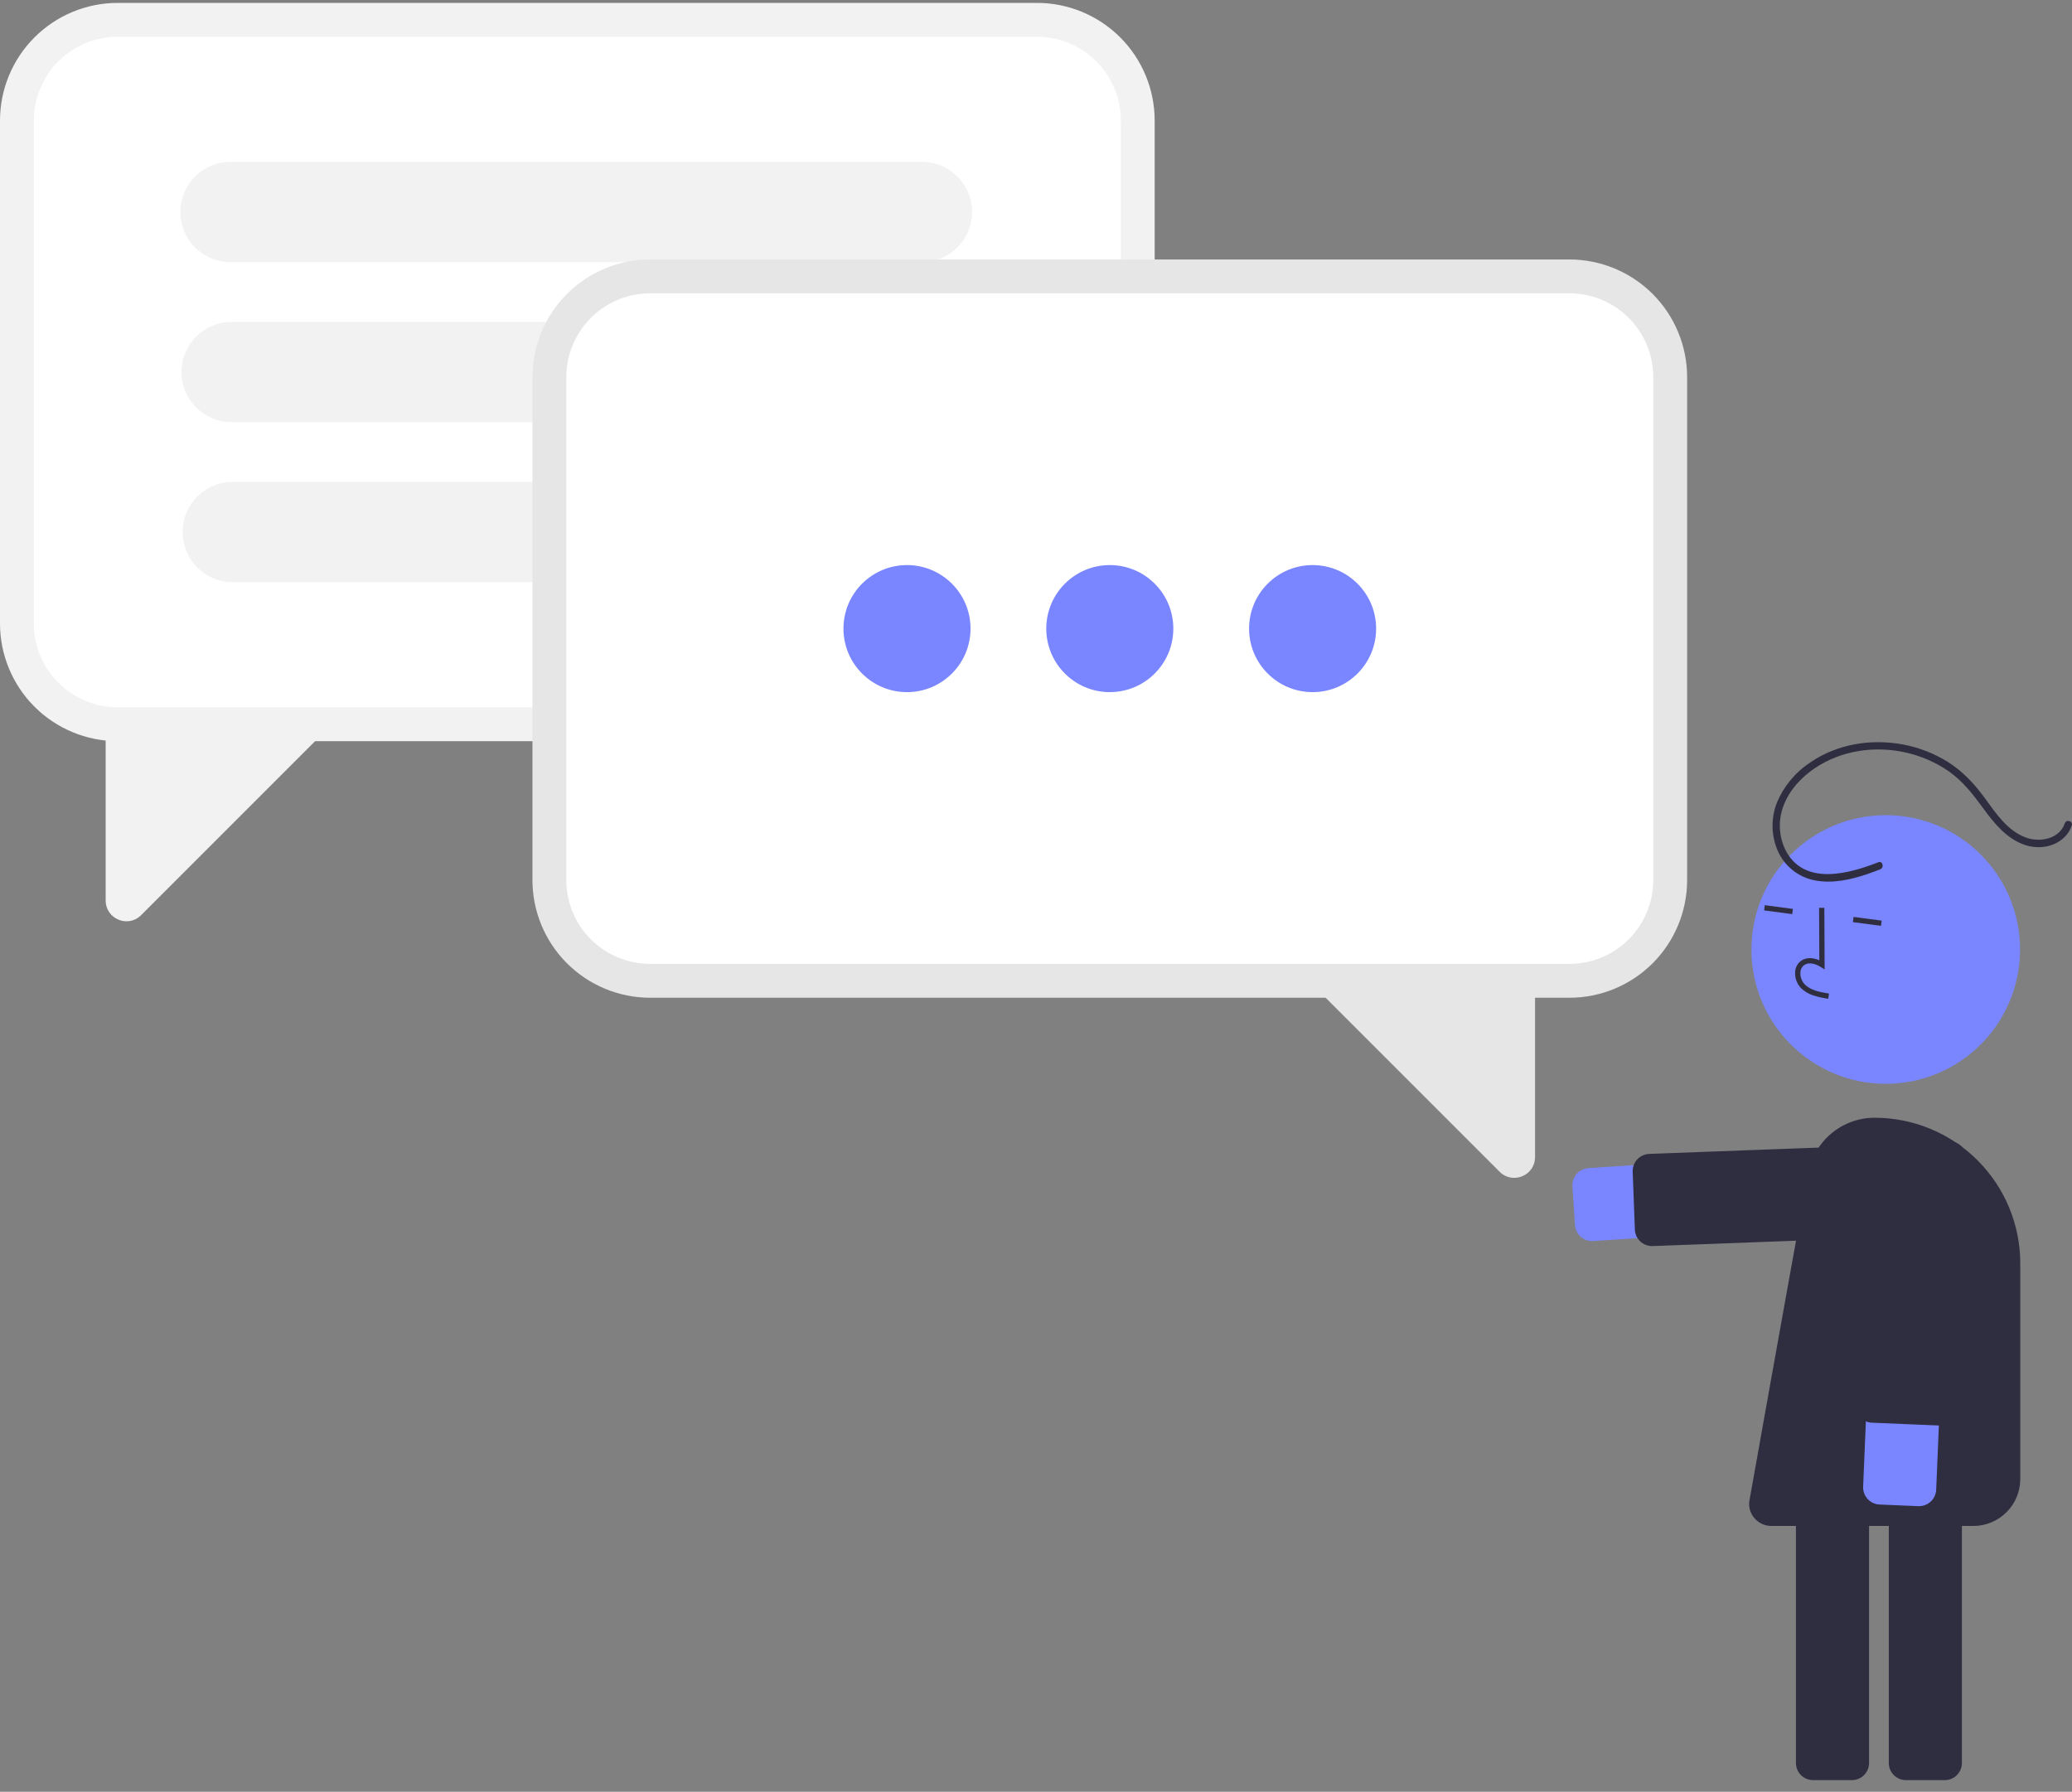 <svg width="170" height="147" viewBox="0 0 170 147" fill="none" xmlns="http://www.w3.org/2000/svg">
<rect x="0" y="0" width="170" height="147" fill="#808080" stroke="none"/>
<g clip-path="url(#clip0_18_3)">
<path d="M130.621 101.818C130.265 101.817 129.923 101.681 129.663 101.438C129.403 101.194 129.245 100.861 129.222 100.505L129.014 97.323C128.989 96.951 129.114 96.585 129.359 96.305C129.605 96.025 129.952 95.854 130.323 95.83L155.255 94.197C155.648 94.171 156.042 94.222 156.416 94.349C156.789 94.475 157.133 94.674 157.43 94.934C157.726 95.194 157.968 95.509 158.143 95.862C158.317 96.216 158.42 96.6 158.446 96.993C158.472 97.386 158.42 97.781 158.293 98.154C158.166 98.527 157.967 98.872 157.707 99.168C157.447 99.464 157.131 99.706 156.778 99.88C156.424 100.054 156.04 100.157 155.647 100.182L130.715 101.815C130.684 101.817 130.653 101.818 130.621 101.818Z" fill="#7A86FF"/>
<path d="M135.538 102.228C135.174 102.227 134.826 102.086 134.564 101.834C134.303 101.582 134.149 101.239 134.135 100.876L133.957 96.123C133.95 95.939 133.98 95.755 134.044 95.582C134.108 95.409 134.206 95.25 134.331 95.115C134.456 94.98 134.607 94.871 134.775 94.794C134.943 94.717 135.124 94.674 135.308 94.667L155.81 93.901C156.182 93.887 156.545 94.021 156.818 94.275C157.091 94.528 157.252 94.88 157.266 95.252L157.443 100.005C157.45 100.189 157.421 100.373 157.357 100.546C157.293 100.719 157.195 100.877 157.069 101.013C156.944 101.148 156.793 101.257 156.625 101.334C156.458 101.411 156.277 101.454 156.092 101.461L135.591 102.227C135.573 102.228 135.555 102.228 135.538 102.228Z" fill="#2F2E41"/>
<path d="M159.562 146.042H156.373C156.001 146.042 155.644 145.894 155.381 145.63C155.117 145.367 154.969 145.01 154.969 144.638V118.058C154.969 117.686 155.117 117.329 155.381 117.066C155.644 116.803 156.001 116.654 156.373 116.654H159.562C159.935 116.654 160.292 116.803 160.555 117.066C160.818 117.329 160.966 117.686 160.967 118.058V144.638C160.966 145.01 160.818 145.367 160.555 145.63C160.292 145.894 159.935 146.042 159.562 146.042Z" fill="#2F2E41"/>
<path d="M151.944 146.042H148.755C148.383 146.042 148.026 145.894 147.763 145.63C147.499 145.367 147.351 145.01 147.351 144.638V118.058C147.351 117.686 147.499 117.329 147.763 117.066C148.026 116.803 148.383 116.654 148.755 116.654H151.944C152.317 116.654 152.674 116.803 152.937 117.066C153.2 117.329 153.348 117.686 153.349 118.058V144.638C153.348 145.01 153.2 145.367 152.937 145.63C152.674 145.894 152.317 146.042 151.944 146.042Z" fill="#2F2E41"/>
<path d="M154.719 88.916C160.804 88.916 165.738 83.982 165.738 77.896C165.738 71.81 160.804 66.877 154.719 66.877C148.633 66.877 143.699 71.81 143.699 77.896C143.699 83.982 148.633 88.916 154.719 88.916Z" fill="#7A86FF"/>
<path d="M148.754 81.659C148.4 81.542 148.074 81.351 147.8 81.099C147.618 80.918 147.478 80.7 147.389 80.46C147.3 80.219 147.265 79.963 147.286 79.707C147.297 79.525 147.351 79.349 147.442 79.191C147.533 79.033 147.66 78.898 147.812 78.797C148.206 78.545 148.733 78.544 149.269 78.78L149.249 74.478L149.681 74.476L149.705 79.534L149.372 79.324C148.986 79.082 148.434 78.911 148.045 79.161C147.949 79.227 147.869 79.314 147.812 79.416C147.755 79.518 147.722 79.632 147.716 79.749C147.702 79.939 147.728 80.13 147.794 80.309C147.86 80.488 147.964 80.651 148.098 80.786C148.575 81.242 149.271 81.384 150.065 81.512L149.997 81.938C149.575 81.882 149.159 81.789 148.754 81.659Z" fill="#2F2E41"/>
<path d="M144.795 74.262L144.738 74.69L147.045 74.995L147.102 74.567L144.795 74.262Z" fill="#2F2E41"/>
<path d="M152.078 75.223L152.021 75.651L154.328 75.956L154.385 75.528L152.078 75.223Z" fill="#2F2E41"/>
<path d="M161.904 125.19H145.338C144.928 125.189 144.529 125.052 144.206 124.799C143.883 124.546 143.654 124.192 143.555 123.794C143.506 123.576 143.498 123.35 143.531 123.128C143.531 123.128 146.767 104.957 148.367 96.23C148.601 94.958 149.273 93.808 150.266 92.98C151.26 92.152 152.513 91.699 153.806 91.699C156.975 91.699 160.015 92.959 162.256 95.2C164.497 97.441 165.756 100.48 165.756 103.65V121.337C165.756 121.843 165.657 122.344 165.463 122.812C165.27 123.279 164.986 123.704 164.628 124.061C164.27 124.419 163.846 124.703 163.378 124.897C162.911 125.09 162.41 125.19 161.904 125.19Z" fill="#2F2E41"/>
<path d="M158.71 122.789C158.589 123.031 158.4 123.234 158.166 123.371C157.933 123.509 157.664 123.577 157.394 123.566L154.207 123.431C154.023 123.424 153.842 123.38 153.675 123.302C153.508 123.224 153.357 123.114 153.232 122.979C153.108 122.843 153.011 122.684 152.947 122.511C152.884 122.337 152.856 122.153 152.863 121.969L153.915 97.006C153.931 96.613 154.025 96.227 154.191 95.869C154.357 95.512 154.592 95.191 154.882 94.925C155.172 94.658 155.511 94.451 155.881 94.316C156.251 94.181 156.644 94.12 157.037 94.136C157.431 94.153 157.817 94.247 158.174 94.413C158.531 94.579 158.852 94.813 159.119 95.103C159.385 95.393 159.592 95.733 159.728 96.103C159.863 96.472 159.924 96.865 159.907 97.259L158.856 122.221C158.848 122.419 158.798 122.612 158.71 122.789Z" fill="#7A86FF"/>
<path d="M160.341 116.17C160.22 116.412 160.031 116.615 159.797 116.753C159.564 116.891 159.295 116.958 159.025 116.947L153.582 116.718C153.21 116.701 152.86 116.538 152.608 116.264C152.356 115.99 152.223 115.627 152.238 115.255L153.102 94.757C153.109 94.573 153.153 94.392 153.231 94.225C153.309 94.058 153.419 93.907 153.554 93.782C153.69 93.658 153.849 93.561 154.023 93.497C154.196 93.434 154.38 93.406 154.564 93.413L160.006 93.642C160.19 93.65 160.371 93.694 160.539 93.772C160.706 93.85 160.856 93.959 160.981 94.095C161.106 94.231 161.203 94.39 161.266 94.563C161.329 94.737 161.358 94.921 161.35 95.105L160.487 115.603C160.479 115.8 160.429 115.993 160.341 116.17Z" fill="#2F2E41"/>
<path d="M154.106 70.739C151.729 71.676 148.138 72.672 146.571 69.89C146.265 69.321 146.084 68.693 146.039 68.049C145.995 67.405 146.088 66.758 146.313 66.153C146.786 64.84 147.793 63.759 148.94 62.994C151.09 61.563 153.809 61.173 156.312 61.726C157.57 62 158.765 62.513 159.83 63.238C161.04 64.068 161.893 65.188 162.75 66.361C163.626 67.56 164.617 68.769 166.057 69.294C167.234 69.723 168.71 69.504 169.543 68.505C169.737 68.272 169.886 68.004 169.983 67.716C170.107 67.349 169.527 67.191 169.403 67.556C168.965 68.842 167.354 69.13 166.217 68.714C164.716 68.165 163.767 66.737 162.867 65.504C162.006 64.326 161.054 63.289 159.811 62.507C158.694 61.81 157.456 61.327 156.161 61.083C153.556 60.587 150.749 61.026 148.541 62.54C147.324 63.337 146.37 64.477 145.801 65.815C145.295 67.081 145.308 68.496 145.837 69.753C146.102 70.379 146.517 70.931 147.044 71.361C147.572 71.791 148.196 72.086 148.863 72.219C150.319 72.514 151.832 72.175 153.214 71.707C153.568 71.587 153.918 71.456 154.266 71.319C154.622 71.178 154.467 70.596 154.106 70.739Z" fill="#2F2E41"/>
<path d="M9.648 0.238H85.089C87.647 0.241 90.099 1.258 91.908 3.067C93.717 4.875 94.734 7.328 94.737 9.885V51.158C94.734 53.716 93.717 56.168 91.908 57.977C90.099 59.785 87.647 60.803 85.089 60.806H9.648C7.09 60.803 4.638 59.785 2.829 57.977C1.02 56.168 0.003 53.716 0 51.158V9.885C0.003 7.328 1.02 4.875 2.829 3.067C4.638 1.258 7.09 0.241 9.648 0.238Z" fill="#F2F2F2"/>
<path d="M9.648 3.015H85.089C86.911 3.017 88.657 3.742 89.945 5.03C91.233 6.318 91.957 8.064 91.96 9.885V51.158C91.957 52.979 91.233 54.726 89.945 56.014C88.657 57.302 86.911 58.026 85.089 58.028H9.648C7.826 58.026 6.08 57.302 4.792 56.014C3.504 54.726 2.779 52.979 2.777 51.158V9.885C2.779 8.064 3.504 6.318 4.792 5.03C6.08 3.742 7.826 3.017 9.648 3.015Z" fill="white"/>
<path d="M10.384 75.582C10.156 75.582 9.931 75.536 9.721 75.448C9.407 75.322 9.139 75.105 8.952 74.824C8.764 74.543 8.665 74.212 8.669 73.874V59.606L27.69 58.967L11.578 75.079C11.422 75.238 11.236 75.364 11.031 75.451C10.826 75.537 10.606 75.582 10.384 75.582Z" fill="#F2F2F2"/>
<path d="M75.641 13.281H18.913C16.641 13.281 14.8 15.122 14.8 17.393V17.393C14.8 19.665 16.641 21.506 18.913 21.506H75.641C77.912 21.506 79.753 19.665 79.753 17.393C79.753 15.122 77.912 13.281 75.641 13.281Z" fill="#F2F2F2"/>
<path d="M75.732 26.409H19.004C16.733 26.409 14.892 28.25 14.892 30.522V30.522C14.892 32.793 16.733 34.634 19.004 34.634H75.732C78.004 34.634 79.845 32.793 79.845 30.522C79.845 28.25 78.004 26.409 75.732 26.409Z" fill="#F2F2F2"/>
<path d="M75.825 39.537H19.096C16.825 39.537 14.984 41.379 14.984 43.65V43.65C14.984 45.921 16.825 47.762 19.096 47.762H75.825C78.096 47.762 79.937 45.921 79.937 43.65C79.937 41.379 78.096 39.537 75.825 39.537Z" fill="#F2F2F2"/>
<path d="M128.775 21.287H53.334C50.776 21.29 48.324 22.308 46.515 24.116C44.706 25.925 43.689 28.377 43.686 30.935V72.207C43.689 74.765 44.706 77.218 46.515 79.026C48.324 80.835 50.776 81.852 53.334 81.855H128.775C131.333 81.852 133.786 80.835 135.594 79.026C137.403 77.218 138.42 74.765 138.423 72.207V30.935C138.42 28.377 137.403 25.925 135.594 24.116C133.786 22.308 131.333 21.29 128.775 21.287Z" fill="#E6E6E6"/>
<path d="M128.776 24.065H53.334C51.513 24.067 49.766 24.791 48.478 26.079C47.19 27.367 46.466 29.113 46.464 30.935V72.207C46.466 74.029 47.19 75.775 48.478 77.063C49.766 78.351 51.513 79.076 53.334 79.078H128.776C130.597 79.076 132.343 78.351 133.631 77.063C134.919 75.775 135.644 74.029 135.646 72.207V30.935C135.644 29.113 134.919 27.367 133.631 26.079C132.343 24.791 130.597 24.067 128.776 24.065Z" fill="white"/>
<path d="M123.036 96.129L106.924 80.016L125.945 80.656V94.924C125.949 95.261 125.85 95.593 125.663 95.873C125.475 96.154 125.207 96.372 124.893 96.498C124.683 96.586 124.458 96.631 124.23 96.632C124.008 96.631 123.788 96.586 123.583 96.5C123.378 96.414 123.192 96.287 123.036 96.129Z" fill="#E6E6E6"/>
<path d="M74.416 56.783C77.294 56.783 79.628 54.45 79.628 51.571C79.628 48.693 77.294 46.359 74.416 46.359C71.537 46.359 69.203 48.693 69.203 51.571C69.203 54.45 71.537 56.783 74.416 56.783Z" fill="#7A86FF"/>
<path d="M91.055 56.783C93.933 56.783 96.267 54.45 96.267 51.571C96.267 48.693 93.933 46.359 91.055 46.359C88.176 46.359 85.843 48.693 85.843 51.571C85.843 54.45 88.176 56.783 91.055 56.783Z" fill="#7A86FF"/>
<path d="M107.694 56.783C110.573 56.783 112.906 54.45 112.906 51.571C112.906 48.693 110.573 46.359 107.694 46.359C104.815 46.359 102.482 48.693 102.482 51.571C102.482 54.45 104.815 56.783 107.694 56.783Z" fill="#7A86FF"/>
</g>
<defs>
<clipPath id="clip0_18_3">
<rect width="170" height="145.805" fill="white" transform="translate(0 0.238)"/>
</clipPath>
</defs>
</svg>
